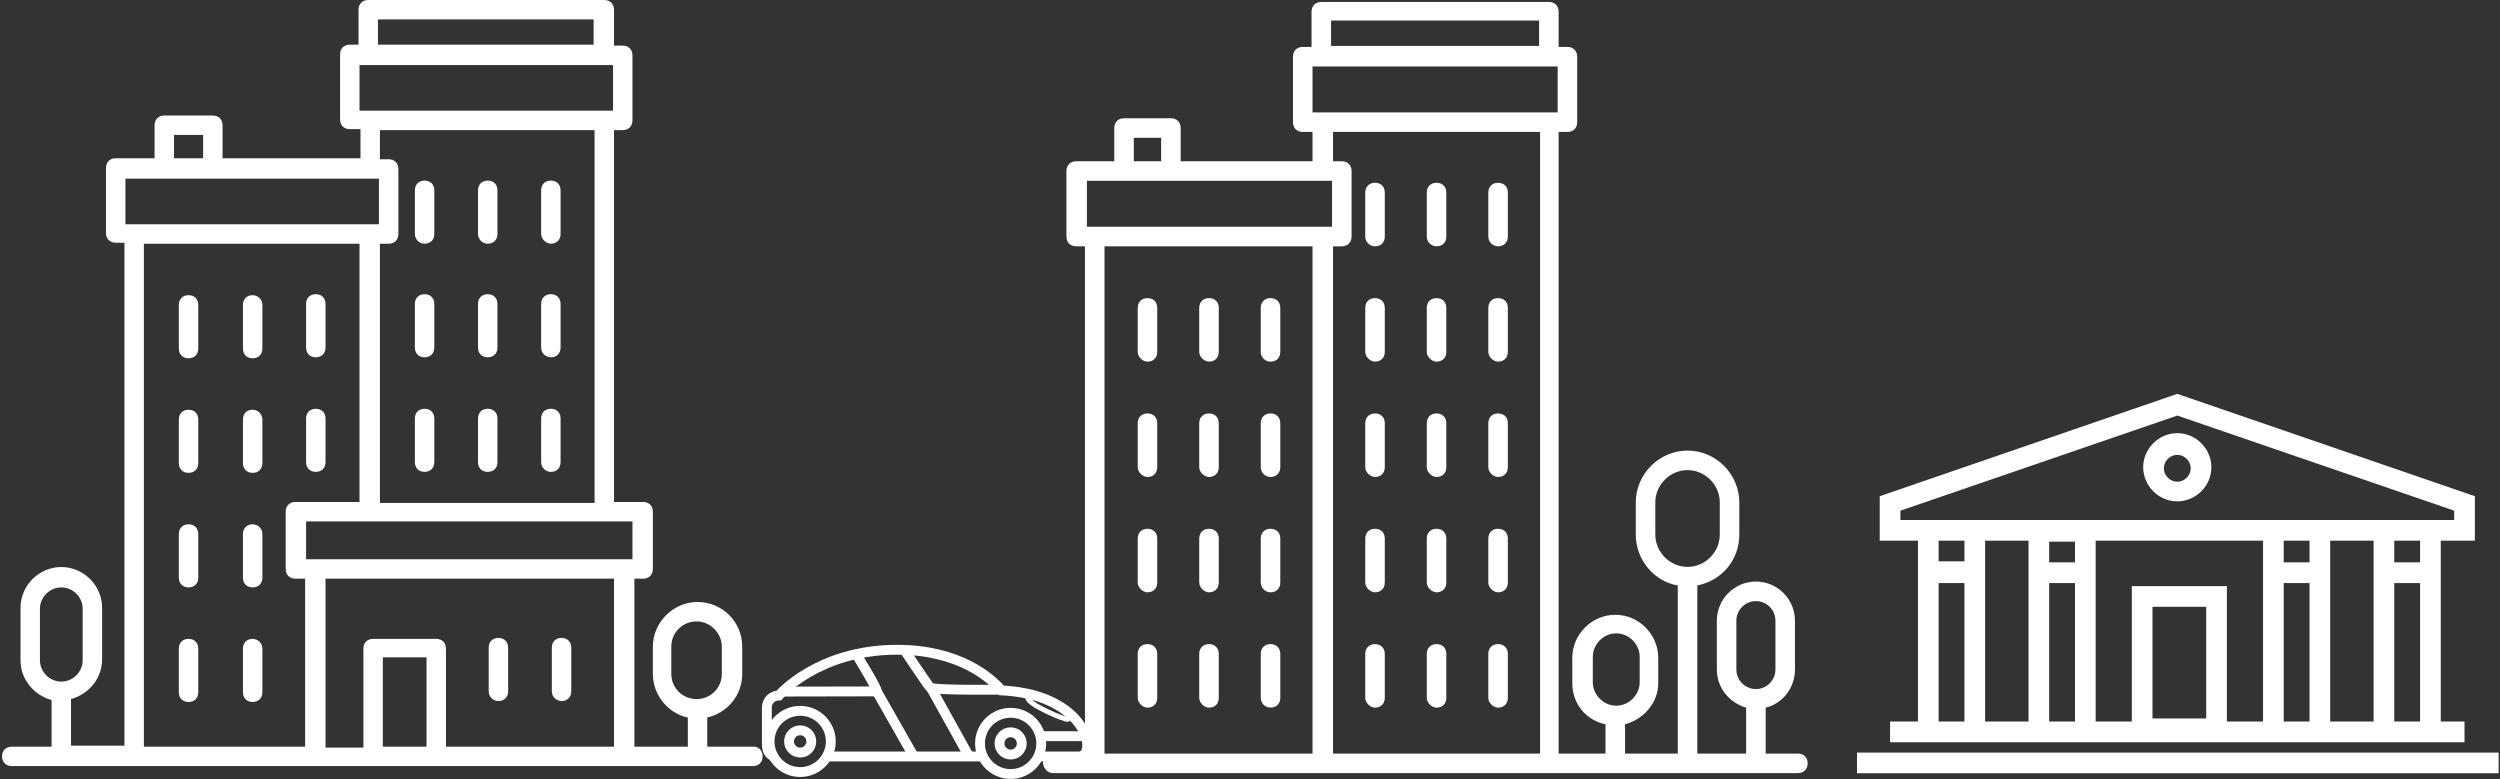 
<svg width="632px" height="197px" viewBox="0 0 632 197" version="1.1" xmlns="http://www.w3.org/2000/svg" xmlns:xlink="http://www.w3.org/1999/xlink">
    <rect x="0" y="0" width="632" height="197" fill="#333333" stroke="none"/>
    <!-- Generator: Sketch 44.1 (41455) - http://www.bohemiancoding.com/sketch -->
    <desc>Created with Sketch.</desc>
    <defs></defs>
    <g id="Big-SVG" stroke="none" stroke-width="1" fill="none" fill-rule="evenodd">
        <g id="BottomLeft">
            <g id="noun_683414_cc" transform="translate(193, 164)" stroke="#FFFFFF">
                <g id="Group">
                    <path d="M16.421,27.235 L55.695,27.235" id="Shape" stroke-width="2.492"></path>
                    <path d="M69.753,27.226 C74.589,27.226 78.636,27.226 79.826,27.226 C83.351,27.226 83.07,18.287 72.655,13.334 C68.745,11.474 64.263,10.734 60.189,10.534 C57.646,7.58 49.732,0.259 33.75,0.259 C13.73,0.259 3.892,11.817 3.892,11.817 C2.22,11.817 0.865,13.172 0.865,14.844 L0.865,24.208 C0.865,25.671 1.449,26.945 2.828,27.227" id="Shape" stroke-width="2.492"></path>
                    <circle id="Oval" stroke-width="2.492" cx="62.486" cy="23.935" r="7.74"></circle>
                    <circle id="Oval" stroke-width="2.492" cx="62.486" cy="23.935" r="2.814"></circle>
                    <circle id="Oval" stroke-width="2.492" cx="9.283" cy="23.436" r="7.74"></circle>
                    <circle id="Oval" stroke-width="2.492" cx="9.283" cy="23.436" r="2.814"></circle>
                    <path d="M5.166,10.835 C5.166,10.835 27.417,10.785 28.585,10.785 C29.279,10.785 23.418,1.333 23.418,1.333" id="Shape" stroke-width="2.492"></path>
                    <path d="M77.008,17.837 C76.618,18.221 66.464,13.953 66.866,12.364 C66.965,11.975 71.043,12.096 73.584,13.385 C78.409,15.834 77.206,17.643 77.008,17.837 Z" id="Shape" stroke-width="1.246"></path>
                    <path d="M70.636,22.106 L80.877,22.106" id="Shape" stroke-width="2.492"></path>
                    <path d="M28.381,10.312 L38.007,27.235" id="Shape" stroke-width="2.492"></path>
                    <path d="M42.316,9.826 L51.982,27.235" id="Shape" stroke-width="2.492"></path>
                    <path d="M35.57,0.259 C35.57,0.259 41.915,9.689 42.145,9.826 C43.383,10.566 60.331,10.342 60.331,10.342" id="Shape" stroke-width="2.492"></path>
                </g>
            </g>
            <g id="noun_955358_cc" fill-rule="nonzero" fill="#FFFFFF">
                <path d="M190.58,188.755 L178.793,188.755 L178.793,181.391 C183.95,180.164 187.633,175.745 187.633,170.345 L187.633,163.473 C187.633,157.091 182.477,152.182 176.338,152.182 C170.199,152.182 165.042,157.336 165.042,163.473 L165.042,170.345 C165.042,175.745 168.971,180.409 173.882,181.391 L173.882,188.755 L160.377,188.755 L160.377,146.291 L162.587,146.291 C164.06,146.291 165.042,145.309 165.042,143.836 L165.042,129.355 C165.042,127.882 164.06,126.9 162.587,126.9 L155.22,126.9 C155.22,126.9 155.22,126.9 155.22,126.655 L155.22,32.891 L157.43,32.891 C158.903,32.891 159.886,31.909 159.886,30.436 L159.886,13.991 C159.886,12.518 158.903,11.536 157.43,11.536 L155.22,11.536 L155.22,2.455 C155.22,0.982 154.238,0 152.764,0 L93.094,0 C91.621,0 90.639,0.982 90.639,2.455 L90.639,11.291 L88.429,11.291 C86.956,11.291 85.973,12.273 85.973,13.745 L85.973,30.191 C85.973,31.664 86.956,32.645 88.429,32.645 L91.13,32.645 L91.13,40.009 L56.261,40.009 L56.261,31.664 C56.261,30.191 55.279,29.209 53.806,29.209 L41.528,29.209 C40.054,29.209 39.072,30.191 39.072,31.664 L39.072,40.009 L29.25,40.009 C27.777,40.009 26.794,40.991 26.794,42.464 L26.794,58.909 C26.794,60.382 27.777,61.364 29.25,61.364 L31.46,61.364 L31.46,188.509 L17.954,188.509 L17.954,176.727 C22.374,175.5 25.812,171.573 25.812,166.664 L25.812,153.655 C25.812,148.009 21.147,143.345 15.499,143.345 C9.851,143.345 5.186,148.009 5.186,153.655 L5.186,166.909 C5.186,171.818 8.623,175.745 13.043,176.973 L13.043,188.755 L2.976,188.755 C1.502,188.755 0.52,189.736 0.52,191.209 C0.52,192.682 1.502,193.664 2.976,193.664 L190.334,193.664 C191.808,193.664 192.79,192.682 192.79,191.209 C192.79,189.736 191.808,188.755 190.58,188.755 Z M10.097,166.909 L10.097,153.9 C10.097,150.955 12.552,148.5 15.499,148.5 C18.446,148.5 20.901,150.955 20.901,153.9 L20.901,166.909 C20.901,169.855 18.446,172.309 15.499,172.309 C12.552,172.309 10.097,169.855 10.097,166.909 Z M95.55,4.909 L150.063,4.909 L150.063,11.291 L95.55,11.291 L95.55,4.909 Z M90.884,27.982 L90.884,16.445 L154.974,16.445 L154.974,27.982 L90.884,27.982 Z M98.251,40.255 L96.041,40.255 L96.041,32.891 L150.309,32.891 L150.309,126.9 C150.309,126.9 150.309,126.9 150.309,127.145 L96.041,127.145 C96.041,127.145 96.041,127.145 96.041,126.9 L96.041,61.609 L98.251,61.609 C99.724,61.609 100.707,60.627 100.707,59.155 L100.707,42.709 C100.707,41.236 99.724,40.255 98.251,40.255 Z M43.983,34.118 L51.35,34.118 L51.35,40.009 L43.983,40.009 L43.983,34.118 Z M31.706,45.164 L95.796,45.164 L95.796,56.7 L31.706,56.7 L31.706,45.164 Z M77.379,188.755 L36.371,188.755 L36.371,61.609 L90.884,61.609 L90.884,126.655 C90.884,126.655 90.884,126.655 90.884,126.9 L74.678,126.9 C73.204,126.9 72.222,127.882 72.222,129.355 L72.222,143.836 C72.222,145.309 73.204,146.291 74.678,146.291 L77.133,146.291 L77.133,188.755 L77.379,188.755 Z M107.828,188.755 L96.778,188.755 L96.778,166.173 L107.828,166.173 L107.828,188.755 Z M155.22,188.755 L112.739,188.755 L112.739,163.964 C112.739,162.491 111.757,161.509 110.283,161.509 L94.322,161.509 C92.849,161.509 91.867,162.491 91.867,163.964 L91.867,189 L82.29,189 L82.29,146.291 L155.22,146.291 L155.22,188.755 Z M159.886,141.382 L77.379,141.382 L77.379,131.809 L159.886,131.809 L159.886,141.382 Z M169.708,170.345 L169.708,163.473 C169.708,159.791 172.654,157.091 176.092,157.091 C179.53,157.091 182.477,160.036 182.477,163.473 L182.477,170.345 C182.477,174.027 179.53,176.727 176.092,176.727 C172.654,176.727 169.708,174.027 169.708,170.345 Z" id="Shape"></path>
                <path d="M107.337,90.327 C108.81,90.327 109.792,89.345 109.792,87.873 L109.792,76.827 C109.792,75.355 108.81,74.373 107.337,74.373 C105.863,74.373 104.881,75.355 104.881,76.827 L104.881,87.873 C104.881,89.345 105.863,90.327 107.337,90.327 Z" id="Shape"></path>
                <path d="M123.298,90.327 C124.771,90.327 125.753,89.345 125.753,87.873 L125.753,76.827 C125.753,75.355 124.771,74.373 123.298,74.373 C121.824,74.373 120.842,75.355 120.842,76.827 L120.842,87.873 C120.842,89.345 121.824,90.327 123.298,90.327 Z" id="Shape"></path>
                <path d="M139.259,90.327 C140.732,90.327 141.714,89.345 141.714,87.873 L141.714,76.827 C141.714,75.355 140.732,74.373 139.259,74.373 C137.786,74.373 136.803,75.355 136.803,76.827 L136.803,87.873 C136.803,89.345 138.031,90.327 139.259,90.327 Z" id="Shape"></path>
                <path d="M107.337,119.291 C108.81,119.291 109.792,118.309 109.792,116.836 L109.792,105.791 C109.792,104.318 108.81,103.336 107.337,103.336 C105.863,103.336 104.881,104.318 104.881,105.791 L104.881,116.836 C104.881,118.309 105.863,119.291 107.337,119.291 Z" id="Shape"></path>
                <path d="M123.298,119.291 C124.771,119.291 125.753,118.309 125.753,116.836 L125.753,105.791 C125.753,104.318 124.771,103.336 123.298,103.336 C121.824,103.336 120.842,104.318 120.842,105.791 L120.842,116.836 C120.842,118.309 121.824,119.291 123.298,119.291 Z" id="Shape"></path>
                <path d="M139.259,119.291 C140.732,119.291 141.714,118.309 141.714,116.836 L141.714,105.791 C141.714,104.318 140.732,103.336 139.259,103.336 C137.786,103.336 136.803,104.318 136.803,105.791 L136.803,116.836 C136.803,118.309 138.031,119.291 139.259,119.291 Z" id="Shape"></path>
                <path d="M107.337,61.609 C108.81,61.609 109.792,60.627 109.792,59.155 L109.792,48.109 C109.792,46.636 108.81,45.655 107.337,45.655 C105.863,45.655 104.881,46.636 104.881,48.109 L104.881,59.155 C104.881,60.382 105.863,61.609 107.337,61.609 Z" id="Shape"></path>
                <path d="M123.298,61.609 C124.771,61.609 125.753,60.627 125.753,59.155 L125.753,48.109 C125.753,46.636 124.771,45.655 123.298,45.655 C121.824,45.655 120.842,46.636 120.842,48.109 L120.842,59.155 C120.842,60.382 121.824,61.609 123.298,61.609 Z" id="Shape"></path>
                <path d="M139.259,61.609 C140.732,61.609 141.714,60.627 141.714,59.155 L141.714,48.109 C141.714,46.636 140.732,45.655 139.259,45.655 C137.786,45.655 136.803,46.636 136.803,48.109 L136.803,59.155 C136.803,60.382 138.031,61.609 139.259,61.609 Z" id="Shape"></path>
                <path d="M47.667,74.618 C46.193,74.618 45.211,75.6 45.211,77.073 L45.211,88.118 C45.211,89.591 46.193,90.573 47.667,90.573 C49.14,90.573 50.122,89.591 50.122,88.118 L50.122,77.073 C50.122,75.6 49.14,74.618 47.667,74.618 Z" id="Shape"></path>
                <path d="M63.873,74.618 C62.4,74.618 61.418,75.6 61.418,77.073 L61.418,88.118 C61.418,89.591 62.4,90.573 63.873,90.573 C65.347,90.573 66.329,89.591 66.329,88.118 L66.329,77.073 C66.329,75.6 65.101,74.618 63.873,74.618 Z" id="Shape"></path>
                <path d="M79.834,90.327 C81.308,90.327 82.29,89.345 82.29,87.873 L82.29,76.827 C82.29,75.355 81.308,74.373 79.834,74.373 C78.361,74.373 77.379,75.355 77.379,76.827 L77.379,87.873 C77.379,89.345 78.361,90.327 79.834,90.327 Z" id="Shape"></path>
                <path d="M47.667,103.582 C46.193,103.582 45.211,104.564 45.211,106.036 L45.211,117.082 C45.211,118.555 46.193,119.536 47.667,119.536 C49.14,119.536 50.122,118.555 50.122,117.082 L50.122,106.036 C50.122,104.564 49.14,103.582 47.667,103.582 Z" id="Shape"></path>
                <path d="M63.873,103.582 C62.4,103.582 61.418,104.564 61.418,106.036 L61.418,117.082 C61.418,118.555 62.4,119.536 63.873,119.536 C65.347,119.536 66.329,118.555 66.329,117.082 L66.329,106.036 C66.329,104.564 65.101,103.582 63.873,103.582 Z" id="Shape"></path>
                <path d="M79.834,119.291 C81.308,119.291 82.29,118.309 82.29,116.836 L82.29,105.791 C82.29,104.318 81.308,103.336 79.834,103.336 C78.361,103.336 77.379,104.318 77.379,105.791 L77.379,116.836 C77.379,118.309 78.361,119.291 79.834,119.291 Z" id="Shape"></path>
                <path d="M47.667,132.545 C46.193,132.545 45.211,133.527 45.211,135 L45.211,146.045 C45.211,147.518 46.193,148.5 47.667,148.5 C49.14,148.5 50.122,147.518 50.122,146.045 L50.122,135 C50.122,133.527 49.14,132.545 47.667,132.545 Z" id="Shape"></path>
                <path d="M63.873,132.545 C62.4,132.545 61.418,133.527 61.418,135 L61.418,146.045 C61.418,147.518 62.4,148.5 63.873,148.5 C65.347,148.5 66.329,147.518 66.329,146.045 L66.329,135 C66.329,133.527 65.101,132.545 63.873,132.545 Z" id="Shape"></path>
                <path d="M47.667,161.509 C46.193,161.509 45.211,162.491 45.211,163.964 L45.211,175.009 C45.211,176.482 46.193,177.464 47.667,177.464 C49.14,177.464 50.122,176.482 50.122,175.009 L50.122,163.964 C50.122,162.491 49.14,161.509 47.667,161.509 Z" id="Shape"></path>
                <path d="M63.873,161.509 C62.4,161.509 61.418,162.491 61.418,163.964 L61.418,175.009 C61.418,176.482 62.4,177.464 63.873,177.464 C65.347,177.464 66.329,176.482 66.329,175.009 L66.329,163.964 C66.329,162.491 65.101,161.509 63.873,161.509 Z" id="Shape"></path>
                <path d="M125.999,177.218 C127.472,177.218 128.454,176.236 128.454,174.764 L128.454,163.718 C128.454,162.245 127.472,161.264 125.999,161.264 C124.526,161.264 123.543,162.245 123.543,163.718 L123.543,174.764 C123.543,176.236 124.771,177.218 125.999,177.218 Z" id="Shape"></path>
                <path d="M141.96,177.218 C143.433,177.218 144.416,176.236 144.416,174.764 L144.416,163.718 C144.416,162.245 143.433,161.264 141.96,161.264 C140.487,161.264 139.504,162.245 139.504,163.718 L139.504,174.764 C139.504,176.236 140.732,177.218 141.96,177.218 Z" id="Shape"></path>
            </g>
            <g id="noun_590425_cc" transform="translate(469, 99)" fill-rule="nonzero" fill="#FFFFFF">
                <g id="Group" transform="translate(0.448, 0)">
                    <path d="M15.41,83.411 L8.358,83.411 L8.358,88.637 L15.41,88.637 L32.388,88.637 L43.358,88.637 L60.336,88.637 L102.649,88.637 L119.627,88.637 L130.597,88.637 L147.575,88.637 L153.582,88.637 L153.582,83.411 L147.575,83.411 L147.575,37.677 L156.194,37.677 L156.194,26.44 L80.97,0.568 L5.746,26.44 L5.746,37.677 L15.41,37.677 L15.41,83.411 Z M27.164,37.677 L27.164,42.904 L20.634,42.904 L20.634,37.677 L27.164,37.677 L27.164,37.677 Z M20.634,83.411 L20.634,48.392 L27.164,48.392 L27.164,83.411 L20.634,83.411 Z M32.388,83.411 L32.388,37.677 L43.358,37.677 L43.358,83.411 L32.388,83.411 Z M55.112,43.165 L48.582,43.165 L48.582,37.939 L55.112,37.939 L55.112,43.165 Z M48.582,83.411 L48.582,48.392 L55.112,48.392 L55.112,83.411 L48.582,83.411 Z M74.701,82.627 L74.701,54.403 L88.284,54.403 L88.284,82.627 L74.701,82.627 Z M93.507,83.411 L93.507,49.176 L69.478,49.176 L69.478,83.411 L60.336,83.411 L60.336,37.677 L102.649,37.677 L102.649,83.411 L93.507,83.411 Z M114.403,43.165 L107.873,43.165 L107.873,37.677 L114.403,37.677 L114.403,43.165 Z M107.873,83.411 L107.873,48.392 L114.403,48.392 L114.403,83.411 L107.873,83.411 Z M119.627,83.411 L119.627,37.677 L130.597,37.677 L130.597,83.411 L119.627,83.411 Z M135.821,83.411 L135.821,48.392 L142.351,48.392 L142.351,83.411 L135.821,83.411 Z M142.09,43.165 L135.821,43.165 L135.821,37.677 L142.351,37.677 L142.351,43.165 L142.09,43.165 Z M10.97,30.099 L80.97,6.056 L150.97,30.099 L150.97,32.451 L10.97,32.451 L10.97,30.099 Z" id="Shape"></path>
                    <rect id="Rectangle-path" x="0" y="91.251" width="162.201" height="5.227"></rect>
                    <path d="M80.97,10.499 C76.269,10.499 72.351,14.419 72.351,19.123 C72.351,23.827 76.269,27.747 80.97,27.747 C85.672,27.747 89.59,23.827 89.59,19.123 C89.59,14.419 85.672,10.499 80.97,10.499 Z M80.97,22.781 C79.142,22.781 77.575,21.213 77.575,19.384 C77.575,17.555 79.142,15.987 80.97,15.987 C82.799,15.987 84.366,17.555 84.366,19.384 C84.366,21.213 82.799,22.781 80.97,22.781 Z" id="Shape"></path>
                </g>
            </g>
            <g id="noun_952750_cc" transform="translate(263, 0)" fill-rule="nonzero" fill="#FFFFFF">
                <path d="M3.133,195.446 L191.509,195.446 C192.99,195.446 193.978,194.458 193.978,192.975 C193.978,191.492 192.99,190.504 191.509,190.504 L183.362,190.504 L183.362,178.891 C187.559,177.903 190.768,173.949 190.768,169.255 L190.768,156.9 C190.768,151.464 186.324,147.017 180.893,147.017 C175.461,147.017 171.017,151.464 171.017,156.9 L171.017,169.255 C171.017,173.949 174.227,177.656 178.424,178.891 L178.424,190.504 L166.08,190.504 L166.08,148.005 C172.252,146.77 176.696,141.581 176.696,135.157 L176.696,127.003 C176.696,119.837 170.77,113.907 163.611,113.907 C156.451,113.907 150.526,119.837 150.526,127.003 L150.526,135.157 C150.526,141.581 155.216,147.017 161.142,148.005 L161.142,190.504 L147.81,190.504 L147.81,183.092 C152.501,181.856 156.204,177.656 156.204,172.714 L156.204,166.29 C156.204,160.36 151.266,155.418 145.341,155.418 C139.416,155.418 134.478,160.36 134.478,166.29 L134.478,172.714 C134.478,177.903 137.934,182.103 142.872,183.092 L142.872,190.504 L131.021,190.504 L131.021,33.357 L133.243,33.357 C134.725,33.357 135.712,32.368 135.712,30.886 L135.712,14.331 C135.712,12.849 134.725,11.86 133.243,11.86 L131.021,11.86 L131.021,2.965 C131.021,1.483 130.034,0.494 128.552,0.494 L71.027,0.494 C69.546,0.494 68.558,1.483 68.558,2.965 L68.558,11.86 L66.336,11.86 C64.855,11.86 63.868,12.849 63.868,14.331 L63.868,30.886 C63.868,32.368 64.855,33.357 66.336,33.357 L68.805,33.357 L68.805,40.769 L35.475,40.769 L35.475,32.368 C35.475,30.886 34.488,29.898 33.006,29.898 L21.156,29.898 C19.674,29.898 18.687,30.886 18.687,32.368 L18.687,40.769 L9.058,40.769 C7.577,40.769 6.589,41.758 6.589,43.24 L6.589,59.795 C6.589,61.278 7.577,62.266 9.058,62.266 L11.28,62.266 L11.28,190.257 L3.133,190.257 C1.652,190.257 0.664,191.245 0.664,192.728 C0.664,194.21 1.898,195.446 3.133,195.446 Z M175.955,169.255 L175.955,156.9 C175.955,154.182 178.177,151.959 180.893,151.959 C183.609,151.959 185.831,154.182 185.831,156.9 L185.831,169.255 C185.831,171.973 183.609,174.196 180.893,174.196 C178.177,174.196 175.955,171.973 175.955,169.255 Z M155.463,135.157 L155.463,127.003 C155.463,122.555 159.167,118.849 163.611,118.849 C168.055,118.849 171.758,122.555 171.758,127.003 L171.758,135.157 C171.758,139.604 168.055,143.311 163.611,143.311 C159.167,143.311 155.463,139.604 155.463,135.157 Z M139.662,172.467 L139.662,166.043 C139.662,162.83 142.378,160.112 145.588,160.112 C148.797,160.112 151.513,162.83 151.513,166.043 L151.513,172.467 C151.513,175.679 148.797,178.397 145.588,178.397 C142.378,178.397 139.662,175.679 139.662,172.467 Z M69.052,190.504 L16.218,190.504 L16.218,62.266 L68.805,62.266 L68.805,190.504 L69.052,190.504 Z M126.084,190.504 L73.99,190.504 L73.99,62.266 L76.212,62.266 C77.693,62.266 78.681,61.278 78.681,59.795 L78.681,43.24 C78.681,41.758 77.693,40.769 76.212,40.769 L73.99,40.769 L73.99,33.357 L126.33,33.357 L126.33,190.504 L126.084,190.504 Z M73.496,5.189 L126.084,5.189 L126.084,11.613 L73.496,11.613 L73.496,5.189 Z M68.805,28.415 L68.805,16.802 L130.774,16.802 L130.774,28.415 L68.805,28.415 Z M23.625,34.839 L30.538,34.839 L30.538,40.769 L23.625,40.769 L23.625,34.839 Z M11.774,45.711 L73.743,45.711 L73.743,57.324 L11.774,57.324 L11.774,45.711 Z" id="Shape"></path>
                <path d="M84.606,91.422 C86.088,91.422 87.075,90.434 87.075,88.951 L87.075,77.832 C87.075,76.35 86.088,75.362 84.606,75.362 C83.125,75.362 82.137,76.35 82.137,77.832 L82.137,88.951 C82.137,90.187 83.372,91.422 84.606,91.422 Z" id="Shape"></path>
                <path d="M100.16,91.422 C101.642,91.422 102.629,90.434 102.629,88.951 L102.629,77.832 C102.629,76.35 101.642,75.362 100.16,75.362 C98.679,75.362 97.691,76.35 97.691,77.832 L97.691,88.951 C97.691,90.187 98.926,91.422 100.16,91.422 Z" id="Shape"></path>
                <path d="M115.714,91.422 C117.196,91.422 118.183,90.434 118.183,88.951 L118.183,77.832 C118.183,76.35 117.196,75.362 115.714,75.362 C114.233,75.362 113.245,76.35 113.245,77.832 L113.245,88.951 C113.245,90.187 114.48,91.422 115.714,91.422 Z" id="Shape"></path>
                <path d="M84.606,120.578 C86.088,120.578 87.075,119.59 87.075,118.108 L87.075,106.989 C87.075,105.506 86.088,104.518 84.606,104.518 C83.125,104.518 82.137,105.506 82.137,106.989 L82.137,118.108 C82.137,119.343 83.372,120.578 84.606,120.578 Z" id="Shape"></path>
                <path d="M100.16,120.578 C101.642,120.578 102.629,119.59 102.629,118.108 L102.629,106.989 C102.629,105.506 101.642,104.518 100.16,104.518 C98.679,104.518 97.691,105.506 97.691,106.989 L97.691,118.108 C97.691,119.343 98.926,120.578 100.16,120.578 Z" id="Shape"></path>
                <path d="M115.714,120.578 C117.196,120.578 118.183,119.59 118.183,118.108 L118.183,106.989 C118.183,105.506 117.196,104.518 115.714,104.518 C114.233,104.518 113.245,105.506 113.245,106.989 L113.245,118.108 C113.245,119.343 114.48,120.578 115.714,120.578 Z" id="Shape"></path>
                <path d="M84.606,62.266 C86.088,62.266 87.075,61.278 87.075,59.795 L87.075,48.676 C87.075,47.194 86.088,46.205 84.606,46.205 C83.125,46.205 82.137,47.194 82.137,48.676 L82.137,59.795 C82.137,61.278 83.372,62.266 84.606,62.266 Z" id="Shape"></path>
                <path d="M100.16,62.266 C101.642,62.266 102.629,61.278 102.629,59.795 L102.629,48.676 C102.629,47.194 101.642,46.205 100.16,46.205 C98.679,46.205 97.691,47.194 97.691,48.676 L97.691,59.795 C97.691,61.278 98.926,62.266 100.16,62.266 Z" id="Shape"></path>
                <path d="M115.714,62.266 C117.196,62.266 118.183,61.278 118.183,59.795 L118.183,48.676 C118.183,47.194 117.196,46.205 115.714,46.205 C114.233,46.205 113.245,47.194 113.245,48.676 L113.245,59.795 C113.245,61.278 114.48,62.266 115.714,62.266 Z" id="Shape"></path>
                <path d="M84.606,149.735 C86.088,149.735 87.075,148.746 87.075,147.264 L87.075,136.145 C87.075,134.662 86.088,133.674 84.606,133.674 C83.125,133.674 82.137,134.662 82.137,136.145 L82.137,147.264 C82.137,148.499 83.372,149.735 84.606,149.735 Z" id="Shape"></path>
                <path d="M100.16,149.735 C101.642,149.735 102.629,148.746 102.629,147.264 L102.629,136.145 C102.629,134.662 101.642,133.674 100.16,133.674 C98.679,133.674 97.691,134.662 97.691,136.145 L97.691,147.264 C97.691,148.499 98.926,149.735 100.16,149.735 Z" id="Shape"></path>
                <path d="M115.714,149.735 C117.196,149.735 118.183,148.746 118.183,147.264 L118.183,136.145 C118.183,134.662 117.196,133.674 115.714,133.674 C114.233,133.674 113.245,134.662 113.245,136.145 L113.245,147.264 C113.245,148.499 114.48,149.735 115.714,149.735 Z" id="Shape"></path>
                <path d="M84.606,178.891 C86.088,178.891 87.075,177.903 87.075,176.42 L87.075,165.301 C87.075,163.819 86.088,162.83 84.606,162.83 C83.125,162.83 82.137,163.819 82.137,165.301 L82.137,176.42 C82.137,177.656 83.372,178.891 84.606,178.891 Z" id="Shape"></path>
                <path d="M100.16,178.891 C101.642,178.891 102.629,177.903 102.629,176.42 L102.629,165.301 C102.629,163.819 101.642,162.83 100.16,162.83 C98.679,162.83 97.691,163.819 97.691,165.301 L97.691,176.42 C97.691,177.656 98.926,178.891 100.16,178.891 Z" id="Shape"></path>
                <path d="M115.714,178.891 C117.196,178.891 118.183,177.903 118.183,176.42 L118.183,165.301 C118.183,163.819 117.196,162.83 115.714,162.83 C114.233,162.83 113.245,163.819 113.245,165.301 L113.245,176.42 C113.245,177.656 114.48,178.891 115.714,178.891 Z" id="Shape"></path>
                <path d="M27.081,91.422 C28.562,91.422 29.55,90.434 29.55,88.951 L29.55,77.832 C29.55,76.35 28.562,75.362 27.081,75.362 C25.6,75.362 24.612,76.35 24.612,77.832 L24.612,88.951 C24.612,90.187 25.847,91.422 27.081,91.422 Z" id="Shape"></path>
                <path d="M42.635,91.422 C44.116,91.422 45.104,90.434 45.104,88.951 L45.104,77.832 C45.104,76.35 44.116,75.362 42.635,75.362 C41.154,75.362 40.166,76.35 40.166,77.832 L40.166,88.951 C40.166,90.187 41.401,91.422 42.635,91.422 Z" id="Shape"></path>
                <path d="M58.189,91.422 C59.67,91.422 60.658,90.434 60.658,88.951 L60.658,77.832 C60.658,76.35 59.67,75.362 58.189,75.362 C56.708,75.362 55.72,76.35 55.72,77.832 L55.72,88.951 C55.72,90.187 56.708,91.422 58.189,91.422 Z" id="Shape"></path>
                <path d="M27.081,120.578 C28.562,120.578 29.55,119.59 29.55,118.108 L29.55,106.989 C29.55,105.506 28.562,104.518 27.081,104.518 C25.6,104.518 24.612,105.506 24.612,106.989 L24.612,118.108 C24.612,119.343 25.847,120.578 27.081,120.578 Z" id="Shape"></path>
                <path d="M42.635,120.578 C44.116,120.578 45.104,119.59 45.104,118.108 L45.104,106.989 C45.104,105.506 44.116,104.518 42.635,104.518 C41.154,104.518 40.166,105.506 40.166,106.989 L40.166,118.108 C40.166,119.343 41.401,120.578 42.635,120.578 Z" id="Shape"></path>
                <path d="M58.189,120.578 C59.67,120.578 60.658,119.59 60.658,118.108 L60.658,106.989 C60.658,105.506 59.67,104.518 58.189,104.518 C56.708,104.518 55.72,105.506 55.72,106.989 L55.72,118.108 C55.72,119.343 56.708,120.578 58.189,120.578 Z" id="Shape"></path>
                <path d="M27.081,149.735 C28.562,149.735 29.55,148.746 29.55,147.264 L29.55,136.145 C29.55,134.662 28.562,133.674 27.081,133.674 C25.6,133.674 24.612,134.662 24.612,136.145 L24.612,147.264 C24.612,148.499 25.847,149.735 27.081,149.735 Z" id="Shape"></path>
                <path d="M42.635,149.735 C44.116,149.735 45.104,148.746 45.104,147.264 L45.104,136.145 C45.104,134.662 44.116,133.674 42.635,133.674 C41.154,133.674 40.166,134.662 40.166,136.145 L40.166,147.264 C40.166,148.499 41.401,149.735 42.635,149.735 Z" id="Shape"></path>
                <path d="M58.189,149.735 C59.67,149.735 60.658,148.746 60.658,147.264 L60.658,136.145 C60.658,134.662 59.67,133.674 58.189,133.674 C56.708,133.674 55.72,134.662 55.72,136.145 L55.72,147.264 C55.72,148.499 56.708,149.735 58.189,149.735 Z" id="Shape"></path>
                <path d="M27.081,178.891 C28.562,178.891 29.55,177.903 29.55,176.42 L29.55,165.301 C29.55,163.819 28.562,162.83 27.081,162.83 C25.6,162.83 24.612,163.819 24.612,165.301 L24.612,176.42 C24.612,177.656 25.847,178.891 27.081,178.891 Z" id="Shape"></path>
                <path d="M42.635,178.891 C44.116,178.891 45.104,177.903 45.104,176.42 L45.104,165.301 C45.104,163.819 44.116,162.83 42.635,162.83 C41.154,162.83 40.166,163.819 40.166,165.301 L40.166,176.42 C40.166,177.656 41.401,178.891 42.635,178.891 Z" id="Shape"></path>
                <path d="M58.189,178.891 C59.67,178.891 60.658,177.903 60.658,176.42 L60.658,165.301 C60.658,163.819 59.67,162.83 58.189,162.83 C56.708,162.83 55.72,163.819 55.72,165.301 L55.72,176.42 C55.72,177.656 56.708,178.891 58.189,178.891 Z" id="Shape"></path>
            </g>
        </g>
    </g>
</svg>